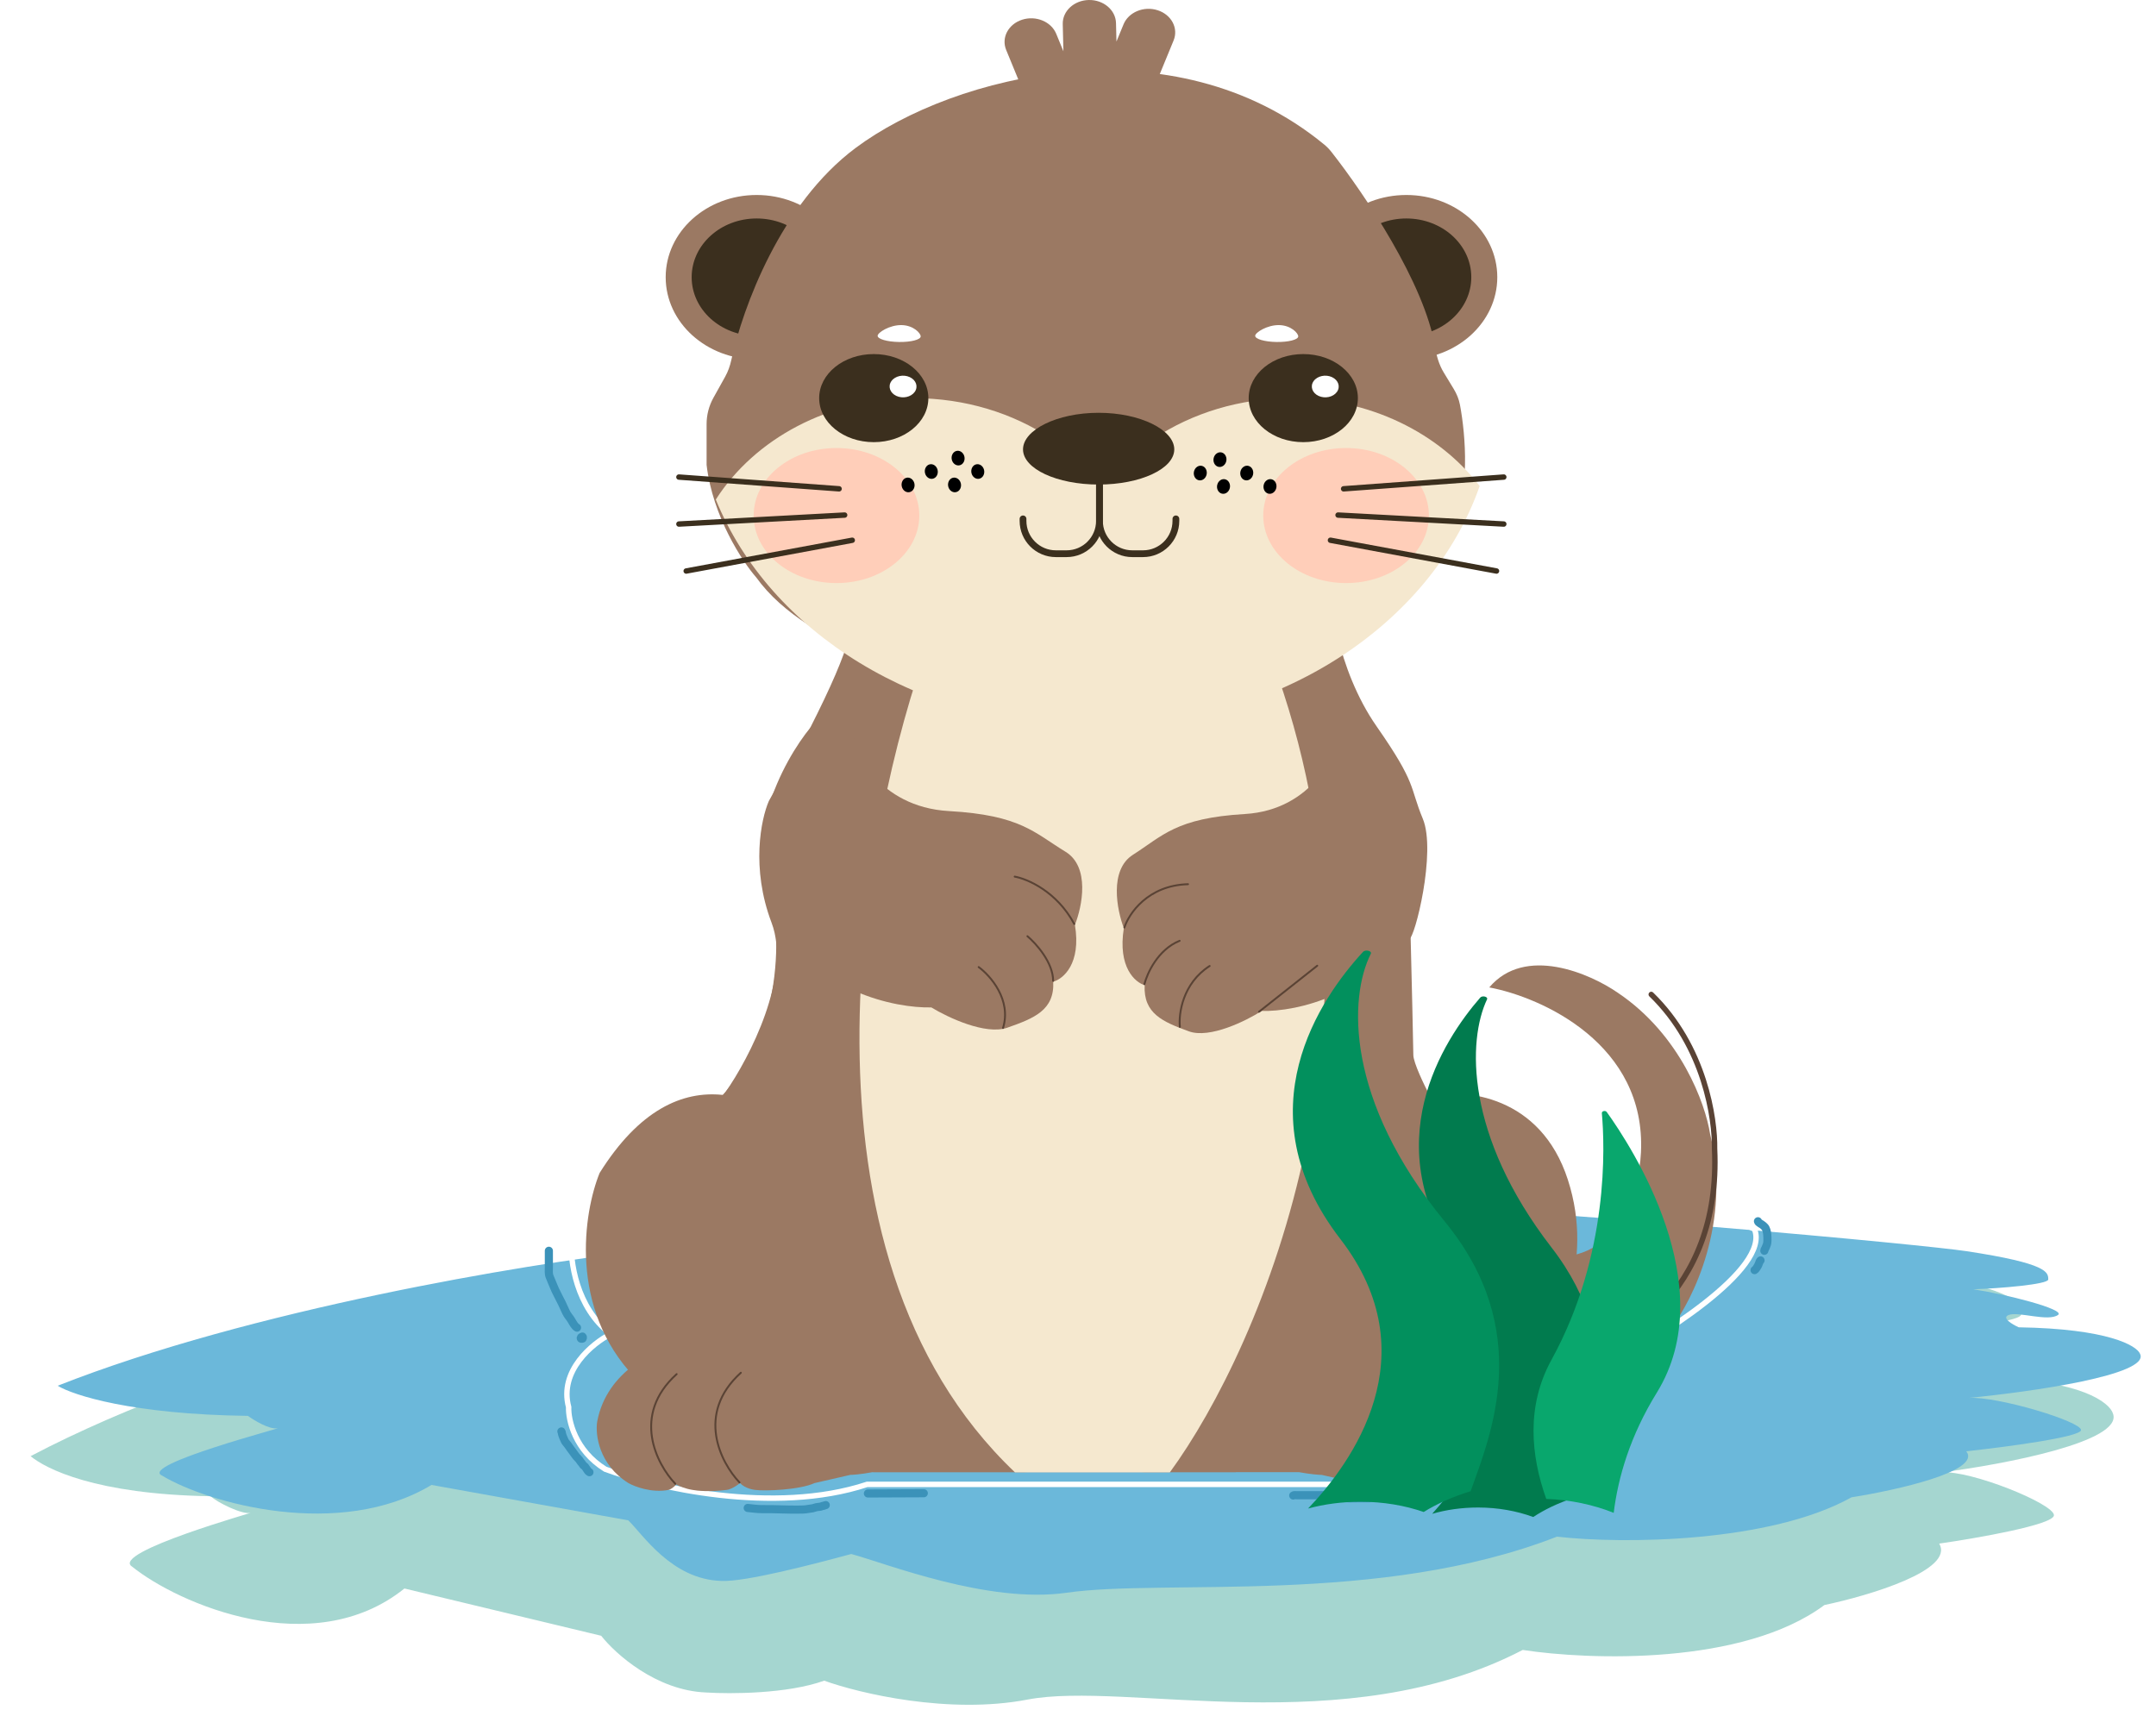 <svg width="282" height="227" viewBox="0 0 282 227" fill="none" xmlns="http://www.w3.org/2000/svg">
<g filter="url(#filter0_d_358_53201)">
<path d="M4 186.479C29.393 173.125 65.195 165.252 79.922 162.985C70.914 139.491 242.917 160.821 253.641 162.985C264.364 165.149 264.364 166.695 264.364 167.931C264.364 168.782 258.065 169.487 254.557 169.642C258.648 170.446 266.663 173.141 265.651 174.114C264.364 175.351 260.504 173.496 259.217 174.114C258.187 174.609 259.646 175.763 260.504 176.278C272.171 176.525 275.945 179.472 276.374 180.915C277.729 184.577 262.197 187.536 253.958 188.602C257.732 188.291 268.653 192.707 268.653 194.207C268.653 195.444 258.645 197.196 253.641 197.917C255.699 201.379 244.49 204.718 238.628 205.954C227.99 213.868 207.887 213.167 199.166 211.828C176.003 223.884 147.265 215.847 134.396 218.32C124.102 220.298 112.378 217.495 107.802 215.847C102.998 217.578 95.506 217.598 92.361 217.392C85.841 217.145 80.493 212.343 78.635 209.973L52.899 203.79C40.889 213.435 23.291 205.776 17.286 200.933C14.284 199.078 34.026 193.589 32.739 193.898C31.709 194.146 28.419 192.547 27.561 191.722C12.463 191.475 6.002 188.128 4 186.479Z" fill="#A5D6D0"/>
</g>
<g filter="url(#filter1_d_358_53201)">
<path d="M7.542 179.268C32.935 169.26 68.737 163.36 83.464 161.661C74.456 144.054 246.459 160.04 257.183 161.661C267.906 163.283 267.906 164.441 267.906 165.368C267.906 166.006 261.607 166.534 258.099 166.65C262.19 167.253 270.205 169.272 269.193 170.001C267.906 170.928 264.046 169.538 262.759 170.001C261.729 170.372 263.188 171.237 264.046 171.623C275.713 171.808 279.487 174.017 279.916 175.098C281.271 177.842 265.739 180.06 257.5 180.859C261.274 180.626 272.195 183.935 272.195 185.06C272.195 185.987 262.187 187.299 257.183 187.84C259.241 190.435 248.032 192.937 242.17 193.863C231.532 199.794 212.369 200.012 203.647 199.008C180.485 208.044 152.387 204.489 139.519 206.342C129.225 207.825 115.92 202.512 111.344 201.277C106.54 202.574 97.491 204.953 94.346 204.798C87.826 204.613 84.035 198.651 82.177 196.875L56.441 192.242C44.431 199.47 27.188 194.643 21.183 191.014C18.18 189.624 37.568 184.597 36.281 184.828C35.251 185.014 33.278 183.824 32.42 183.207C17.322 183.021 9.544 180.504 7.542 179.268Z" fill="#6BB8DA"/>
</g>
<path d="M74.733 162.231C74.555 164.878 75.336 171.037 79.879 174.501C77.513 175.704 73.1 179.301 74.378 184.064C74.319 185.748 75.194 189.73 79.169 192.184C85.499 194.53 101.211 198.21 113.42 194.169H174.113C186.535 195.251 210.919 195.071 209.073 185.688C209.547 185.026 210.209 182.801 209.073 179.192C216.763 175.223 231.611 165.984 229.482 160.788L224.197 158.245" stroke="white" stroke-width="0.709" stroke-linecap="round"/>
<g filter="url(#filter2_d_358_53201)">
<path d="M214.632 146.772C215.341 132.602 201.7 126.462 194.791 125.163C199.468 119.636 207.959 123.332 211.621 125.871C219.84 131.397 223.076 140.455 223.667 144.292C226.501 155.77 221.423 166.079 218.529 169.799C213.144 176.742 204.83 178.95 201.346 179.186L188.945 177.592L190.185 159.171L201.346 160.234C211.408 161.934 214.396 151.968 214.632 146.772Z" fill="#9B7963"/>
<path d="M106.039 91.468C111.885 79.955 112.062 77.121 111.885 73.047C132.907 73.165 174.809 73.401 174.242 73.401C173.533 73.401 174.596 83.497 179.911 91.114C185.225 98.73 184.162 98.907 185.934 103.159C187.705 107.41 184.871 118.746 184.162 118.746C183.454 118.746 184.871 130.79 184.339 133.093C183.914 134.935 185.461 138.23 186.288 139.647C182.462 139.788 178.907 143.366 177.608 145.138C156.409 149.802 113.408 157.501 110.999 150.983C108.59 144.465 99.366 140.237 95.056 138.938C98.185 134.451 103.771 123.705 101.079 116.62C98.386 109.535 99.721 103.159 100.724 100.856C101.728 99.026 104.197 94.586 106.039 91.468Z" fill="#9B7963" stroke="#9B7963" stroke-width="0.354"/>
<path d="M83.078 176.225C74.348 167.142 76.34 154.582 78.427 149.437C83.606 141.159 89.271 138.675 94.526 139.224C95.528 138.292 96.971 135.828 97.567 134.713C101.145 129.745 101.681 121.762 101.502 118.392H184.504C184.623 123.181 184.862 133.01 184.862 134.003C184.862 134.997 186.293 137.965 187.008 139.325C191.54 138.379 201.498 139.254 205.075 150.324C208.653 161.394 203.585 170.666 200.603 173.919C192.017 169.661 183.788 172.854 180.747 174.983C177.706 177.703 171.481 183.498 170.909 184.918C170.336 186.337 164.469 187.874 161.607 188.466C148.787 188.288 123.649 188.392 123.222 188.534C122.691 188.711 119.57 187.224 117.602 186.337C117.781 186.751 115.92 185.414 107.048 176.757C98.175 168.1 87.371 172.795 83.078 176.225Z" fill="#9B7963"/>
<rect x="114.188" y="188.215" width="47.476" height="0.354" fill="#9B7963"/>
<path d="M78.109 181.971C79.356 175.263 85.898 172.397 89.014 171.802C92.441 171.374 96.413 171.623 97.971 171.802C101.398 171.945 106.798 175.905 109.07 177.868C112.03 181.436 115.626 184.35 117.054 185.361C119.857 187.359 122.635 187.978 123.674 188.037L134.384 188.572H128.737H125.232H114.133C112.575 188.858 111.536 188.929 111.212 188.929L106.539 190C104.591 190.892 100.113 191.07 98.75 190.892C97.659 190.749 96.997 190.238 96.803 190C95.868 190.713 95.245 190.892 95.05 190.892C92.869 191.177 91.156 191.011 90.572 190.892C89.637 190.749 88.754 190.357 88.43 190.178C88.118 190.606 87.651 190.832 87.456 190.892C85.275 191.32 83.042 190.476 82.198 190C78.304 187.573 77.85 183.636 78.109 181.971Z" fill="#9B7963"/>
<path d="M96.725 189.916C94.304 187.377 90.951 180.953 96.902 175.568" stroke="#5A4335" stroke-width="0.248" stroke-linecap="round"/>
<path d="M206.599 181.971C205.33 175.263 198.664 172.396 195.489 171.801C191.998 171.373 187.95 171.623 186.363 171.801C182.871 171.944 177.369 175.905 175.055 177.867C172.039 181.436 168.375 184.35 166.921 185.361C164.064 187.359 161.233 187.977 160.175 188.037L149.263 188.572H155.017H158.588H169.896C171.484 188.857 172.542 188.929 172.872 188.929L177.634 189.999C179.618 190.891 184.181 191.07 185.57 190.891C186.681 190.749 187.355 190.237 187.554 189.999C188.506 190.713 189.141 190.891 189.339 190.891C191.561 191.177 193.307 191.01 193.902 190.891C194.854 190.749 195.754 190.356 196.085 190.178C196.402 190.606 196.878 190.832 197.076 190.891C199.299 191.32 201.573 190.475 202.433 189.999C206.401 187.573 206.864 183.636 206.599 181.971Z" fill="#9B7963"/>
<path d="M196.177 190.092C198.644 187.554 202.061 181.13 195.997 175.745" stroke="#5A4335" stroke-width="0.248" stroke-linecap="round"/>
<path d="M187.638 189.915C190.105 187.376 193.522 180.953 187.458 175.568" stroke="#5A4335" stroke-width="0.248" stroke-linecap="round"/>
<path d="M132.764 188.605C102.363 159.746 112.638 104.076 121.576 79.849H165.437C184.331 127.423 165.023 172.175 153.007 188.605H132.764Z" fill="#F5E8CF"/>
<path d="M101.446 116.266C96.344 106.772 102.39 95.542 106.051 91.114C108 91.291 111.862 91.858 111.72 92.708C111.543 93.771 114.732 101.564 124.121 102.096C133.51 102.627 135.281 104.93 139.356 107.409C142.615 109.393 141.541 114.613 140.596 116.974C141.446 122.076 139.061 124.059 137.761 124.414C137.939 128.133 135.281 129.196 131.738 130.436C128.904 131.428 123.944 129.078 121.818 127.779C117.153 127.897 106.548 125.76 101.446 116.266Z" fill="#9B7963"/>
<path d="M184.583 116.694C189.481 107.172 183.676 95.909 180.161 91.468C178.29 91.646 174.582 92.214 174.718 93.067C174.888 94.133 171.827 101.95 162.812 102.482C153.798 103.015 152.097 105.325 148.185 107.812C145.056 109.802 146.087 115.036 146.995 117.405C146.178 122.521 148.469 124.511 149.716 124.866C149.546 128.597 152.097 129.663 155.499 130.906C158.22 131.901 162.982 129.544 165.023 128.242C169.502 128.36 179.684 126.216 184.583 116.694Z" fill="#9B7963"/>
<path d="M88.326 190.092C85.906 187.554 82.552 181.13 88.504 175.745" stroke="#5A4335" stroke-width="0.248" stroke-linecap="round"/>
<path d="M132.717 110.669C134.37 110.964 138.244 112.617 140.511 116.868" stroke="#5A4335" stroke-width="0.248" stroke-linecap="round"/>
<path d="M134.383 118.462C135.505 119.407 137.748 121.899 137.748 124.308" stroke="#5A4335" stroke-width="0.248" stroke-linecap="round"/>
<path d="M128.006 122.501C129.541 123.623 132.328 126.787 131.194 130.472" stroke="#5A4335" stroke-width="0.248" stroke-linecap="round"/>
<path d="M147.066 117.329C147.657 115.498 150.149 111.802 155.392 111.661" stroke="#5A4335" stroke-width="0.248" stroke-linecap="round"/>
<path d="M149.688 124.733C150.043 123.316 151.46 120.198 154.294 119.064" stroke="#5A4335" stroke-width="0.248" stroke-linecap="round"/>
<path d="M154.324 130.33C154.147 128.618 154.678 124.627 158.22 122.359" stroke="#5A4335" stroke-width="0.248" stroke-linecap="round"/>
<path d="M164.676 128.346L172.292 122.324" stroke="#5A4335" stroke-width="0.248" stroke-linecap="round"/>
</g>
<ellipse cx="98.967" cy="36.259" rx="11.897" ry="10.753" fill="#9B7963"/>
<ellipse cx="98.966" cy="36.259" rx="8.498" ry="7.681" fill="#3B2F1E"/>
<ellipse cx="183.945" cy="36.259" rx="11.897" ry="10.753" fill="#9B7963"/>
<ellipse cx="183.944" cy="36.259" rx="8.498" ry="7.681" fill="#3B2F1E"/>
<path d="M111.916 19.349C102.098 26.672 97.153 40.228 95.65 47.106C95.485 47.865 95.227 48.598 94.85 49.276L93.316 52.03C92.729 53.084 92.421 54.271 92.421 55.477V60.818C93.221 67.568 97.086 73.444 98.919 75.538C105.717 85.017 123.191 89.421 131.078 90.438C153.405 92.413 161.57 89.181 170.234 86.13C178.899 83.078 186.563 75.897 189.896 69.255C192.316 64.43 191.715 56.971 190.96 52.952C190.821 52.213 190.53 51.515 190.14 50.872L188.833 48.718C188.218 47.705 187.894 46.551 187.701 45.382C186.33 37.057 178.506 25.425 174.152 19.878C173.875 19.525 173.558 19.198 173.211 18.912C153.399 2.601 124.799 9.74 111.916 19.349Z" fill="#9B7963"/>
<path fill-rule="evenodd" clip-rule="evenodd" d="M93.625 65.345C98.685 57.434 108.384 52.083 119.518 52.083C126.256 52.083 132.469 54.043 137.446 57.344C141.332 59.922 147.071 59.922 150.956 57.344C155.933 54.043 162.146 52.083 168.885 52.083C179.168 52.083 188.227 56.647 193.538 63.578C187.164 81.788 167.061 95.086 143.248 95.086C120.211 95.086 100.647 82.642 93.625 65.345Z" fill="#F5E8CF"/>
<path d="M139.005 3.151C138.963 1.448 140.489 0.037 142.413 0.001C144.337 -0.036 145.93 1.315 145.971 3.019L146.03 5.436L146.955 3.185C147.614 1.584 149.613 0.758 151.421 1.341C153.229 1.924 154.162 3.694 153.503 5.295L150.326 13.026C149.668 14.627 147.668 15.453 145.86 14.87C145.281 14.683 144.792 14.375 144.416 13.989C143.928 14.237 143.365 14.383 142.763 14.394C142.27 14.404 141.798 14.322 141.369 14.166C141.048 15.036 140.295 15.771 139.248 16.109C137.44 16.692 135.44 15.866 134.782 14.265L131.605 6.534C130.946 4.933 131.879 3.163 133.687 2.58C135.495 1.998 137.495 2.823 138.153 4.424L139.091 6.707L139.005 3.151Z" fill="#9B7963"/>
<path d="M143.806 58.173V68.135C143.806 70.507 145.729 72.431 148.102 72.431H149.507C151.88 72.431 153.804 70.507 153.804 68.135V67.873" stroke="#3B2F1E" stroke-width="0.886" stroke-linecap="round" stroke-linejoin="round"/>
<path d="M143.806 58.173V68.135C143.806 70.507 141.882 72.431 139.509 72.431H138.104C135.731 72.431 133.808 70.507 133.808 68.135V67.873" stroke="#3B2F1E" stroke-width="0.886" stroke-linecap="round" stroke-linejoin="round"/>
<path d="M153.592 58.783C153.592 61.324 149.163 63.383 143.7 63.383C138.237 63.383 133.808 61.324 133.808 58.783C133.808 56.243 138.237 53.997 143.7 53.997C149.163 53.997 153.592 56.243 153.592 58.783Z" fill="#3B2F1E"/>
<ellipse cx="176.063" cy="67.438" rx="10.833" ry="8.833" fill="#FFCEB9"/>
<ellipse cx="109.409" cy="67.438" rx="10.833" ry="8.833" fill="#FFCEB9"/>
<ellipse cx="114.286" cy="52.077" rx="7.141" ry="5.761" fill="#3B2F1E"/>
<ellipse cx="170.467" cy="52.077" rx="7.141" ry="5.761" fill="#3B2F1E"/>
<path d="M109.75 63.941L88.802 62.405M110.477 67.376L88.802 68.549M111.471 70.669L89.754 74.694" stroke="#3B2F1E" stroke-width="0.709" stroke-linecap="round"/>
<path d="M175.743 63.941L196.691 62.405M175.016 67.377L196.691 68.549M174.022 70.669L195.739 74.694" stroke="#3B2F1E" stroke-width="0.709" stroke-linecap="round"/>
<ellipse cx="1.679" cy="1.51" rx="1.679" ry="1.51" transform="matrix(-0.907 -0.422 0.582 -0.813 118.762 52.495)" fill="white"/>
<ellipse cx="0.896" cy="0.917" rx="0.896" ry="0.917" transform="matrix(-0.832 -0.555 0.447 -0.894 125.652 61.241)" fill="black"/>
<ellipse cx="0.896" cy="0.917" rx="0.896" ry="0.917" transform="matrix(-0.832 -0.555 0.447 -0.894 122.148 62.996)" fill="black"/>
<ellipse cx="0.896" cy="0.917" rx="0.896" ry="0.917" transform="matrix(-0.832 -0.555 0.447 -0.894 119.11 64.751)" fill="black"/>
<ellipse cx="0.896" cy="0.917" rx="0.896" ry="0.917" transform="matrix(-0.832 -0.555 0.447 -0.894 128.226 62.996)" fill="black"/>
<ellipse cx="0.896" cy="0.917" rx="0.896" ry="0.917" transform="matrix(-0.832 -0.555 0.447 -0.894 125.187 64.751)" fill="black"/>
<ellipse cx="0.896" cy="0.917" rx="0.896" ry="0.917" transform="matrix(0.832 -0.555 -0.447 -0.895 159.233 61.441)" fill="black"/>
<ellipse cx="0.896" cy="0.917" rx="0.896" ry="0.917" transform="matrix(0.832 -0.555 -0.447 -0.895 162.737 63.197)" fill="black"/>
<ellipse cx="0.896" cy="0.917" rx="0.896" ry="0.917" transform="matrix(0.832 -0.555 -0.447 -0.895 165.776 64.953)" fill="black"/>
<ellipse cx="0.896" cy="0.917" rx="0.896" ry="0.917" transform="matrix(0.832 -0.555 -0.447 -0.895 156.659 63.197)" fill="black"/>
<ellipse cx="0.896" cy="0.917" rx="0.896" ry="0.917" transform="matrix(0.832 -0.555 -0.447 -0.895 159.698 64.953)" fill="black"/>
<path d="M114.792 43.92C114.808 43.495 116.363 42.5 117.918 42.525C119.473 42.55 120.438 43.586 120.423 44.011C120.407 44.436 119.134 44.76 117.579 44.735C116.024 44.71 114.776 44.345 114.792 43.92Z" fill="white"/>
<path d="M164.175 43.92C164.19 43.495 165.746 42.5 167.301 42.525C168.856 42.55 169.821 43.586 169.806 44.011C169.79 44.436 168.517 44.76 166.962 44.735C165.407 44.71 164.159 44.345 164.175 43.92Z" fill="white"/>
<ellipse cx="1.679" cy="1.51" rx="1.679" ry="1.51" transform="matrix(-0.907 -0.422 0.582 -0.813 173.987 52.495)" fill="white"/>
<path d="M204.464 178.261C211.437 176.903 225.159 169.404 224.263 150.275C224.325 146.378 223.002 136.884 215.979 130.082" stroke="#5A4335" stroke-width="0.709" stroke-linecap="round"/>
<path d="M71.791 163.613C71.791 164.318 71.791 165.023 71.791 165.728C71.791 166.142 71.728 166.636 71.901 167.024C72.243 167.793 72.495 168.555 72.909 169.323C73.314 170.077 73.684 170.857 74.036 171.647C74.222 172.066 74.557 172.379 74.774 172.77C74.93 173.051 75.198 173.53 75.472 173.667" stroke="#3B92B9" stroke-width="1.063" stroke-linecap="round"/>
<path d="M76.183 174.833C76.08 174.833 75.88 174.993 75.99 175.102C76.028 175.14 76.222 175.122 76.234 175.065C76.245 175.019 76.234 174.958 76.234 174.91" stroke="#3B92B9" stroke-width="1.063" stroke-linecap="round"/>
<path d="M97.799 197.252C98.426 197.315 99.028 197.407 99.664 197.407C100.555 197.407 101.456 197.409 102.346 197.445C103.037 197.474 103.729 197.47 104.421 197.47C104.858 197.47 105.276 197.469 105.707 197.383C105.902 197.344 106.101 197.338 106.297 197.297C106.518 197.25 106.735 197.145 106.962 197.129C107.156 197.116 107.371 197.094 107.54 197.01C107.632 196.964 107.744 196.992 107.834 196.941C107.883 196.913 107.947 196.878 108.007 196.878" stroke="#3B92B9" stroke-width="1.063" stroke-linecap="round"/>
<path d="M113.521 195.359C115.954 195.359 118.409 195.328 120.831 195.328" stroke="#3B92B9" stroke-width="1.063" stroke-linecap="round"/>
<path d="M210.568 186.03C210.603 186.452 210.786 186.847 210.831 187.269C210.867 187.607 210.91 188.088 210.778 188.407C210.636 188.751 210.486 189.07 210.293 189.385C210.175 189.577 210.022 189.828 209.843 189.974C209.634 190.145 209.521 190.391 209.28 190.529C209.201 190.574 209.1 190.619 209.032 190.679C208.993 190.714 208.808 190.829 208.769 190.829" stroke="#3B92B9" stroke-width="1.063" stroke-linecap="round"/>
<path d="M207.443 191.679C207.443 191.869 207.666 191.654 207.519 191.654" stroke="#3B92B9" stroke-width="1.063" stroke-linecap="round"/>
<path d="M210.618 180.946C210.618 180.778 210.62 180.611 210.618 180.443C210.617 180.371 210.593 180.309 210.581 180.239C210.573 180.187 210.589 180.126 210.566 180.077C210.545 180.031 210.478 179.862 210.536 179.825C210.737 179.694 210.985 179.561 211.216 179.49C211.345 179.45 211.458 179.378 211.581 179.329C211.725 179.271 211.882 179.228 212.03 179.186" stroke="#3B92B9" stroke-width="1.063" stroke-linecap="round"/>
<path d="M229.937 159.751C229.937 159.929 230.456 160.148 230.585 160.277C230.708 160.4 230.851 160.494 230.932 160.647C231.11 160.986 231.168 161.446 231.172 161.828C231.176 162.143 231.203 162.467 231.111 162.767C231.065 162.916 230.998 163.047 230.949 163.188C230.903 163.323 230.771 163.478 230.771 163.614" stroke="#3B92B9" stroke-width="1.063" stroke-linecap="round"/>
<path d="M230.274 164.869C230.195 164.896 230.08 165.208 230.061 165.279C230.025 165.414 229.925 165.591 229.849 165.712C229.764 165.846 229.63 166.078 229.494 166.145" stroke="#3B92B9" stroke-width="1.063" stroke-linecap="round"/>
<path d="M169.151 195.627C169.263 195.546 169.47 195.587 169.597 195.587C169.974 195.587 170.352 195.587 170.729 195.587C171.232 195.587 171.734 195.587 172.237 195.587C172.724 195.587 173.212 195.587 173.7 195.587C174.016 195.587 174.316 195.689 174.626 195.706C174.767 195.714 174.913 195.806 175.053 195.834C175.244 195.872 175.45 195.865 175.637 195.907C176.24 196.041 176.92 195.984 177.544 195.984C178.065 195.984 178.587 195.984 179.108 195.984" stroke="#3B92B9" stroke-width="1.063" stroke-linecap="round"/>
<path d="M73.428 187.244C73.484 187.314 73.489 187.499 73.515 187.587C73.569 187.765 73.621 187.929 73.701 188.098C73.806 188.319 73.874 188.545 74.041 188.733C74.179 188.888 74.316 189.06 74.428 189.235C74.572 189.458 74.744 189.669 74.901 189.882C75.128 190.193 75.346 190.536 75.628 190.799C75.817 190.976 75.928 191.23 76.109 191.411C76.191 191.493 76.266 191.679 76.358 191.731C76.684 191.917 76.774 192.414 77.099 192.576" stroke="#3B92B9" stroke-width="1.063" stroke-linecap="round"/>
<path d="M202.945 197.09C202.087 197.499 201.284 197.951 200.542 198.439C198.399 197.647 195.922 197.196 193.332 197.196C191.211 197.196 189.173 197.485 187.328 198.021C192.283 192.523 201.279 179.454 191.022 165.333C179.722 149.777 188.811 136.02 193.607 130.499C193.886 130.179 194.665 130.38 194.499 130.73C191.984 136.034 191.574 148.48 202.945 163.194C213.174 176.43 208.242 188.977 205.911 195.917C204.879 196.251 203.887 196.641 202.945 197.09Z" fill="#017B4E"/>
<path d="M188.965 196.328C187.982 196.769 187.064 197.257 186.215 197.783C183.762 196.928 180.927 196.442 177.963 196.442C175.535 196.442 173.202 196.754 171.091 197.332C176.762 191.403 187.058 177.309 175.319 162.081C162.386 145.306 172.788 130.47 178.277 124.517C178.597 124.171 179.489 124.388 179.298 124.766C176.42 130.485 175.95 143.907 188.965 159.775C200.672 174.049 195.028 187.578 192.359 195.063C191.179 195.423 190.044 195.844 188.965 196.328Z" fill="#02905D"/>
<path d="M211.069 197.895C211.639 193.26 213.207 187.842 216.708 182.17C225.309 168.237 213.401 149.975 210.161 145.464C209.981 145.214 209.492 145.328 209.518 145.615C209.895 149.769 210.505 164.113 202.93 177.88C199.603 183.929 200.223 190.4 202.247 196.074C205.38 196.186 208.375 196.816 211.069 197.895Z" fill="#09A76D"/>
<defs>
<filter id="filter0_d_358_53201" x="0" y="152.046" width="280.457" height="74.954" filterUnits="userSpaceOnUse" color-interpolation-filters="sRGB">
<feFlood flood-opacity="0" result="BackgroundImageFix"/>
<feColorMatrix in="SourceAlpha" type="matrix" values="0 0 0 0 0 0 0 0 0 0 0 0 0 0 0 0 0 0 127 0" result="hardAlpha"/>
<feOffset dy="4"/>
<feGaussianBlur stdDeviation="2"/>
<feComposite in2="hardAlpha" operator="out"/>
<feColorMatrix type="matrix" values="0 0 0 0 0.146 0 0 0 0 0.224 0 0 0 0 0.235 0 0 0 1 0"/>
<feBlend mode="normal" in2="BackgroundImageFix" result="effect1_dropShadow_358_53201"/>
<feBlend mode="normal" in="SourceGraphic" in2="effect1_dropShadow_358_53201" result="shape"/>
</filter>
<filter id="filter1_d_358_53201" x="5.542" y="153.463" width="276.457" height="57.138" filterUnits="userSpaceOnUse" color-interpolation-filters="sRGB">
<feFlood flood-opacity="0" result="BackgroundImageFix"/>
<feColorMatrix in="SourceAlpha" type="matrix" values="0 0 0 0 0 0 0 0 0 0 0 0 0 0 0 0 0 0 127 0" result="hardAlpha"/>
<feOffset dy="2"/>
<feGaussianBlur stdDeviation="1"/>
<feComposite in2="hardAlpha" operator="out"/>
<feColorMatrix type="matrix" values="0 0 0 0 0.769 0 0 0 0 0.925 0 0 0 0 0.996 0 0 0 0.2 0"/>
<feBlend mode="normal" in2="BackgroundImageFix" result="effect1_dropShadow_358_53201"/>
<feBlend mode="normal" in="SourceGraphic" in2="effect1_dropShadow_358_53201" result="shape"/>
</filter>
<filter id="filter2_d_358_53201" x="72.632" y="72.869" width="155.867" height="126.181" filterUnits="userSpaceOnUse" color-interpolation-filters="sRGB">
<feFlood flood-opacity="0" result="BackgroundImageFix"/>
<feColorMatrix in="SourceAlpha" type="matrix" values="0 0 0 0 0 0 0 0 0 0 0 0 0 0 0 0 0 0 127 0" result="hardAlpha"/>
<feOffset dy="4"/>
<feGaussianBlur stdDeviation="2"/>
<feComposite in2="hardAlpha" operator="out"/>
<feColorMatrix type="matrix" values="0 0 0 0 0.16 0 0 0 0 0.116 0 0 0 0 0.088 0 0 0 0.5 0"/>
<feBlend mode="normal" in2="BackgroundImageFix" result="effect1_dropShadow_358_53201"/>
<feBlend mode="normal" in="SourceGraphic" in2="effect1_dropShadow_358_53201" result="shape"/>
</filter>
</defs>
</svg>
